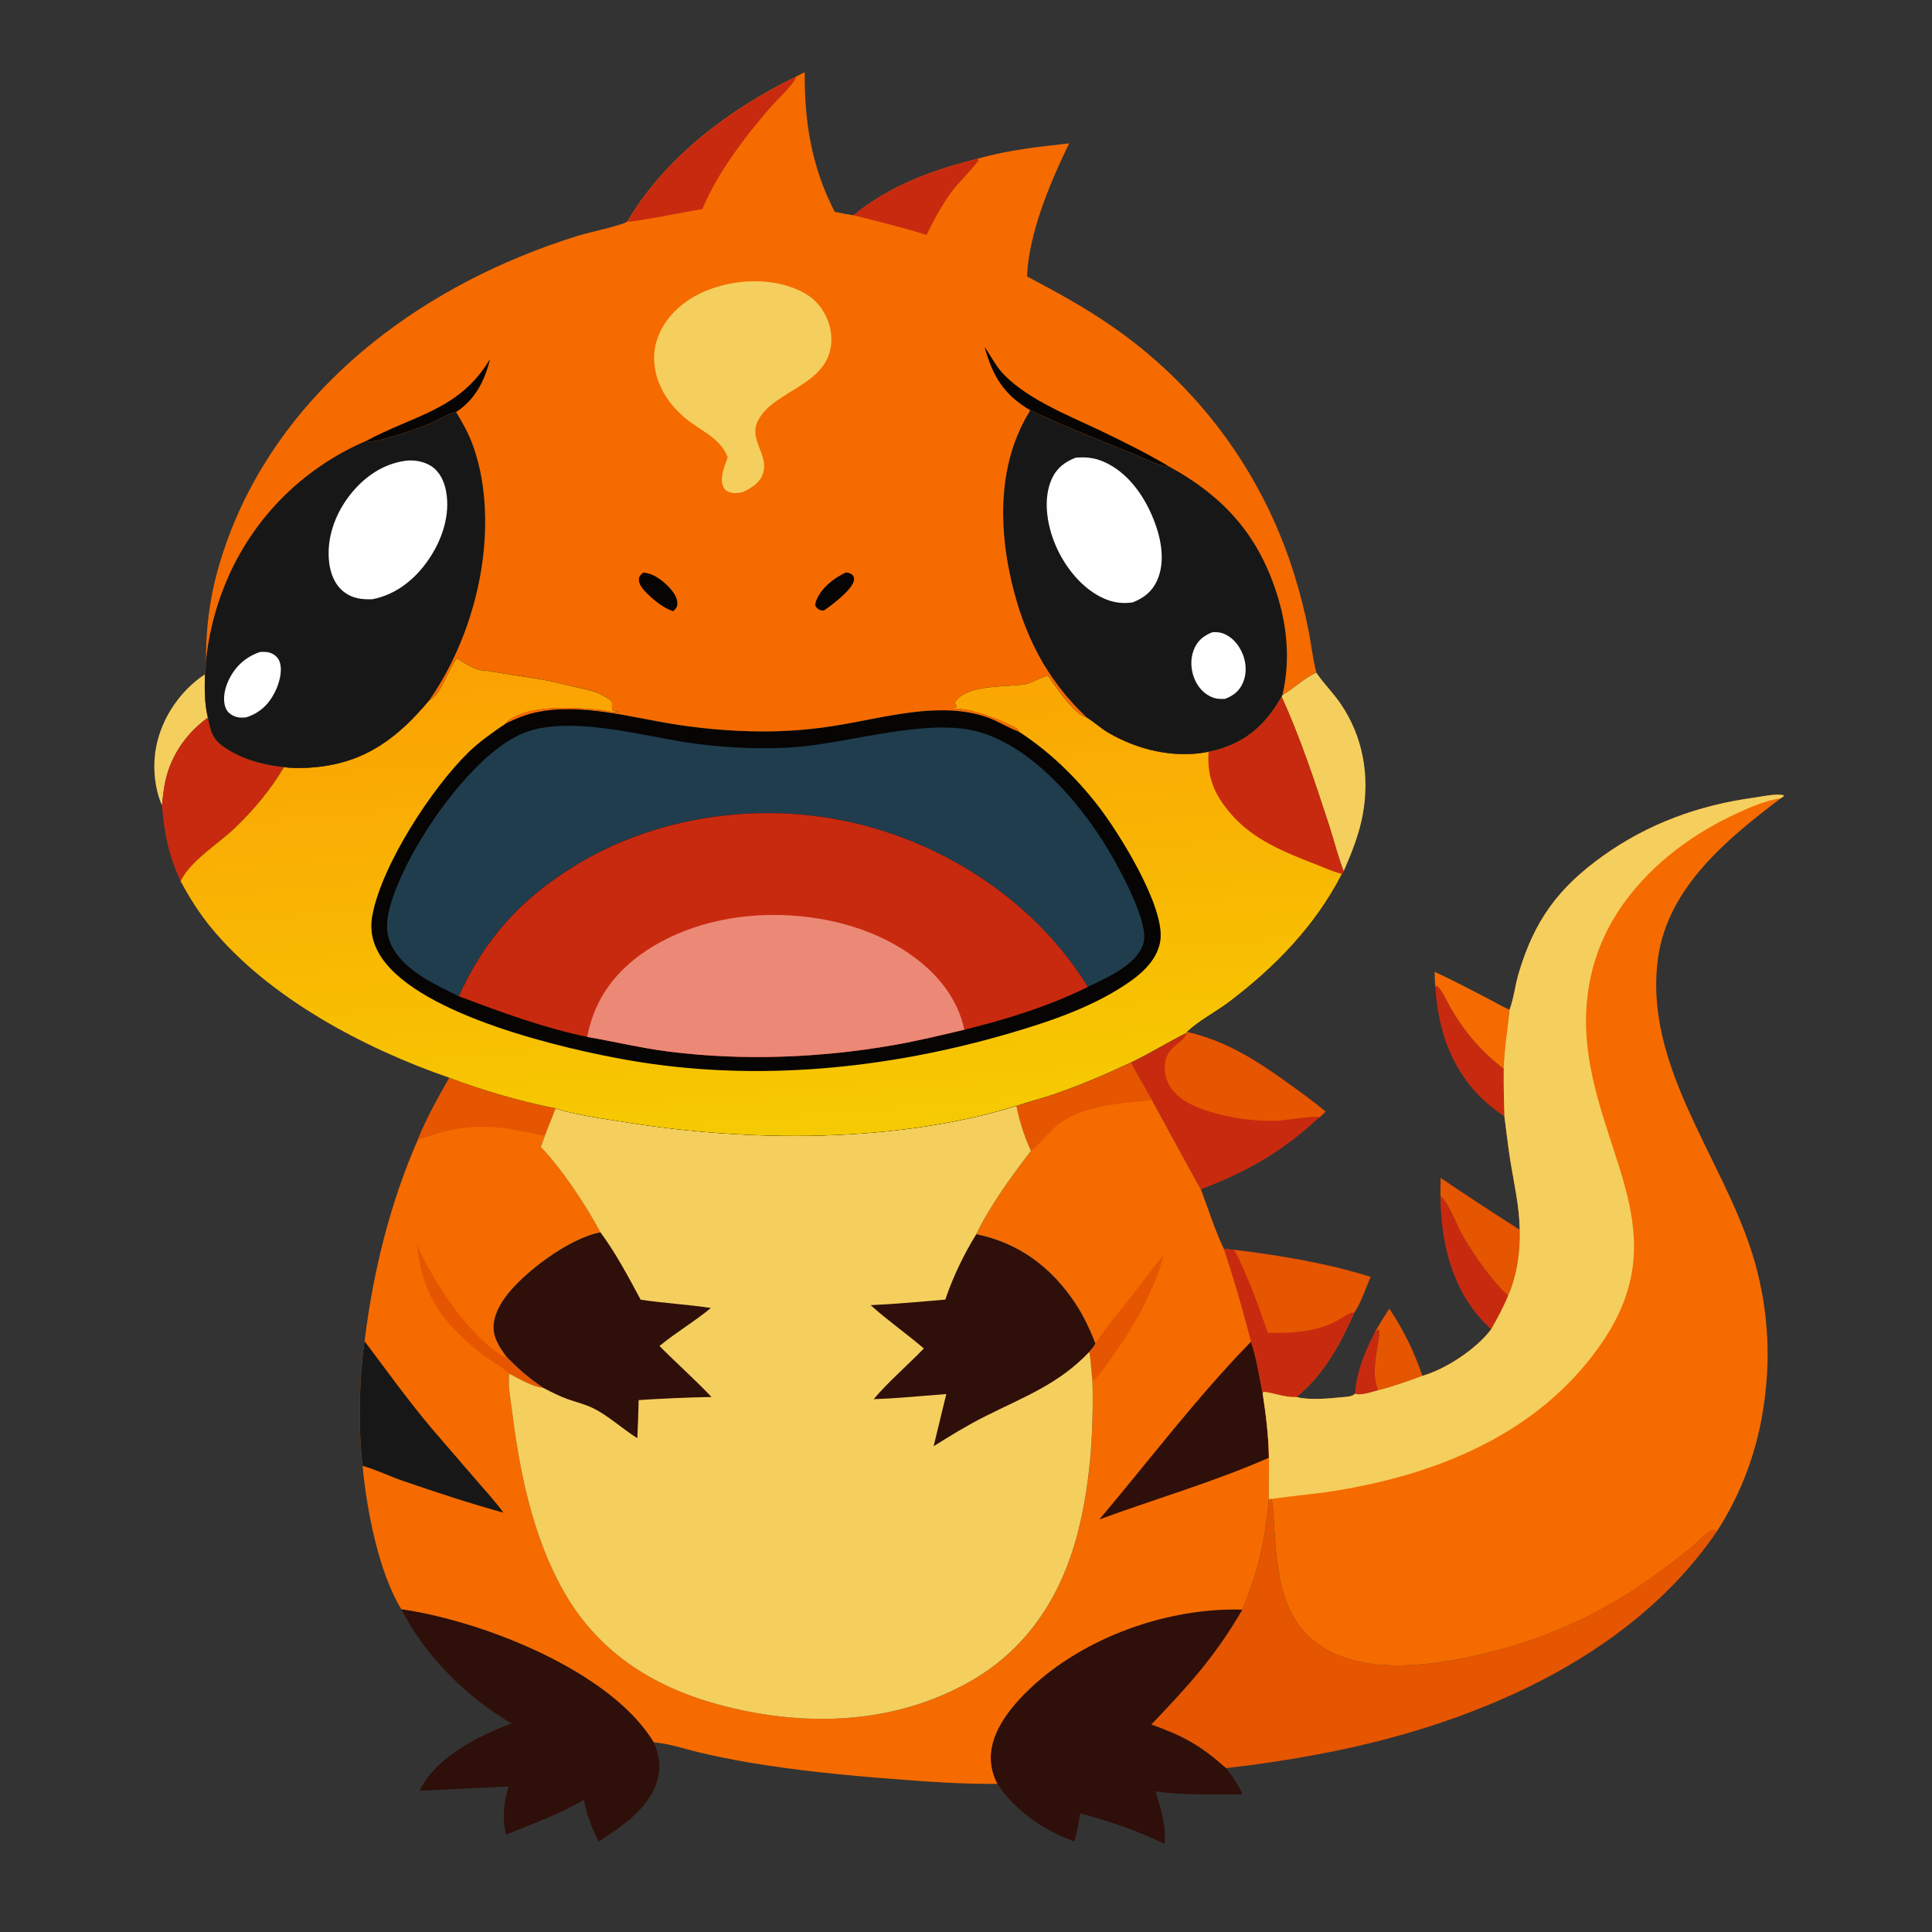 <?xml version="1.0" encoding="UTF-8"?>
<svg id="_x2014_ÎÓÈ_x5F_1" xmlns="http://www.w3.org/2000/svg" xmlns:xlink="http://www.w3.org/1999/xlink" version="1.1" viewBox="0 0 4000 4000">
  <rect x="0" y="0" width="4000" height="4000" fill="#333333" stroke="none"/>
  <!-- Generator: Adobe Illustrator 29.2.1, SVG Export Plug-In . SVG Version: 2.1.0 Build 116)  -->
  <defs>
    <style>
      .st0 {
        fill: #2f0f0a;
      }

      .st1 {
        fill: #c82a0f;
      }

      .st2 {
        fill: #171717;
      }

      .st3 {
        fill: #f5cf5e;
      }

      .st4 {
        display: none;
      }

      .st4, .st5 {
        fill: #fefefe;
      }

      .st6 {
        fill: #060504;
      }

      .st7 {
        fill: url(#_ÂÁ_Ï_ÌÌ_È_ËÂÌÚ);
      }

      .st8 {
        fill: #203d4e;
      }

      .st9 {
        fill: #ec8976;
      }

      .st10 {
        fill: #f56b00;
      }

      .st11 {
        fill: #e65500;
      }
    </style>
    <linearGradient id="_ÂÁ_Ï_ÌÌ_È_ËÂÌÚ" data-name="¡ÂÁ˚ÏˇÌÌ˚È „‡‰ËÂÌÚ" x1="1374.2" y1="2462.5" x2="1395.5" y2="2196.1" gradientTransform="translate(-3830.1 10933.1) scale(3.9 -3.9)" gradientUnits="userSpaceOnUse">
      <stop offset="0" stop-color="#fba103"/>
      <stop offset="1" stop-color="#f6cb02"/>
    </linearGradient>
  </defs>
  <path class="st4" d="M0,0h4000v4000H0V0Z"/>
  <path class="st1" d="M2847.3,2756.5l7.4-3.8c1.7,10.1-.8,20.1-2.3,30.1-4.9,31.5-11.4,64.9.5,95.7-11.5,2.8-37.3,12-47.6,6.8,4.1-48.2,20.2-86.1,41.9-128.7Z"/>
  <path class="st11" d="M2847.3,2756.5c9.3-16,18.8-31.6,29-47.1,29.8,43.9,51.4,88.9,68.6,139.1-30.2,11.2-60.7,22-91.9,30-12-30.7-5.4-64.1-.5-95.7,1.5-10,4-20,2.3-30.1l-7.4,3.8Z"/>
  <path class="st3" d="M335.4,1667.7c-16.3-37.1-19.8-83.8-11.7-123.3,12.1-59.7,49.9-114.8,100.6-148.4-.8,29.8-1,60.6,6.1,89.8-47.1,33.9-80.1,83.5-89.9,141.1-2.3,13.5-3.8,27.2-5.2,40.9Z"/>
  <path class="st1" d="M2971.9,2044.3l2.4-3c8.6,3.6,21.5,32.5,26.3,41.1,29.6,52.3,65.2,93.7,112.5,130.7-.6,32.7.3,65.3,1.4,98-13.7-9-26.7-19-38.9-29.9-68.7-61.7-98.4-146.4-103.7-236.8Z"/>
  <path class="st10" d="M2970.3,2012c36.7,17.1,72.9,36.1,108.9,54.7,15.3,7.9,30.5,17.2,46.3,24-4.2,41.1-11.2,81-12.2,122.4-47.4-36.9-83-78.4-112.5-130.7-4.9-8.7-17.7-37.5-26.3-41.1l-2.4,3c-1.7-10.7-1.5-21.5-1.7-32.3Z"/>
  <path class="st1" d="M2982.3,2475.9c18.1,16.1,33.9,61.6,47.1,84.1,25.8,44,56.5,87.3,92.8,123.1-9.9,23.7-22.3,46.7-35,69-3.2-3-6.4-6-9.5-9.1-71-70.3-95-170.1-95.4-267.1Z"/>
  <path class="st11" d="M2982.7,2438.7c54,36.6,108.5,72.4,163.6,107.3,1.3,46.6-5.6,94.2-24.1,137.2-36.3-35.8-67-79.1-92.8-123.1-13.2-22.5-29-68.1-47.1-84.1,0-12.4,0-24.8.4-37.3Z"/>
  <path class="st3" d="M2725.4,1392.6l1.2,1.8c14.8,21.7,33.8,40.2,48.6,61.9,46.7,68,61.1,149.3,46.3,230.2-7.5,40.9-23.1,79.8-39.7,117.7-12.2-31.1-20.2-65-30.7-96.8-29.4-90-58.6-178.6-97.9-264.9l1.8-3.5c23.6-13.5,45.5-35.8,70.2-46.3Z"/>
  <path class="st1" d="M430.4,1485.8c5.4,28.1,8.9,44.1,34,61.3,36.1,24.8,80.9,37.1,124,41.2-27.4,46.4-62,87.7-100.7,125-34.9,33.7-92.5,67.8-113.6,111.1-24.8-51.6-34.3-100.1-38.7-156.7,1.4-13.6,2.9-27.3,5.2-40.9,9.7-57.6,42.8-107.2,89.9-141.1Z"/>
  <path class="st11" d="M2533.7,2585.3c6.9.7,14.7,2.4,21.6,2.1,94.5,11.9,191.5,27.5,282.4,56.3-8.7,20.1-20.9,56.3-33.4,73.2-28.7,64.9-64.1,130.3-120.2,175.4-22.4,1.6-45.5-8.3-67.7-10.7l-2.3,2.7c-7.5-35.3-12.4-72.1-24.1-106.3l-5.4-20.7c-15.2-57.9-32.2-115.2-51-172Z"/>
  <path class="st1" d="M2533.7,2585.3c6.9.7,14.7,2.4,21.6,2.1,28.8,55.5,49.1,113.1,69.6,172.1,46.9,1.3,96.1-1.7,139.1-22.7,12.7-6.2,26.1-18.5,40.3-19.9-28.7,64.9-64.1,130.3-120.2,175.4-22.4,1.6-45.5-8.3-67.7-10.7l-2.3,2.7c-7.5-35.3-12.4-72.1-24.1-106.3l-5.4-20.7c-15.2-57.9-32.2-115.2-51-172Z"/>
  <path class="st1" d="M2457.7,2136.5c80.2,18.7,142.4,58.1,208.2,105.5,26.6,19.2,53.4,38.4,78.5,59.5-3.9,3.7-8.2,8.4-12.5,11.5-76.8,71-148.3,112.4-245.6,149.3-1.7-1.3-93-169.9-101.3-184.6-14.1-26.2-30.3-51.1-43.5-77.8,39.3-18.9,76.3-42,115.2-61.4l1-2.1Z"/>
  <path class="st11" d="M2457.7,2136.5c80.2,18.7,142.4,58.1,208.2,105.5,26.6,19.2,53.4,38.4,78.5,59.5-3.9,3.7-8.2,8.4-12.5,11.5-6.7-3.7-75.6,7-88.9,7.4-17.9.5-35.8-.1-53.6-1.9-17.8-1.7-35.5-4.6-52.9-8.6-38.8-8.8-92.9-24.4-114.6-61.1-1.6-2.6-2.9-5.4-4.2-8.2-1.2-2.8-2.3-5.7-3.1-8.6-.9-2.9-1.5-5.9-2-9-.5-3-.8-6.1-.9-9.1-2.4-49.4,39.1-51.4,45.1-75.5l1-2.1Z"/>
  <path class="st0" d="M830.8,3331.8c162.3,23.4,407.6,118.6,507.8,253.3,5.4,7.3,10.4,14.9,15.3,22.5,9.5,22.9,14.6,44.8,9.3,69.6-13.6,63.2-73.1,103-123.8,135.6-14.2-28.3-24.7-55.1-30.5-86.4-50.9,29.7-106.3,49.7-160.8,71.8-9.1-33.7-4.9-66.4,4.7-99.4l-183.9,8.7c31.9-68.5,122.9-114.5,190.1-139.3-94.8-55.9-177.4-138.5-228.2-236.5Z"/>
  <path class="st0" d="M2064.9,3693.4c-9-17.1-13.8-35.3-13.7-54.6.3-55.6,43.5-107,81.6-143.1,112.4-106.5,286-167.8,439.4-163.1-57.2,98.1-110.5,156.1-188.5,237.9,66.8,23.9,101.2,42.9,154.8,90.3,14,17.2,24.8,34.2,34.3,54.2-55.1-.2-127.3,2.1-180.7-6.2,11.8,36.1,22.2,70.5,19.1,109-57.9-28.7-112.9-46.2-174.8-63.6-3.1,19.7-6.1,39.3-12.3,58.4-63.9-23.8-121-62.3-159.2-119.2Z"/>
  <path class="st11" d="M2627.2,3103.5h5.4c.1.5.3,1.2.4,1.8,4.3,21,4.1,43.9,5.7,65.4,6.4,87.3,14.3,181.3,93.3,235.1,83.4,56.9,202.7,45.7,297.3,27.2,139.7-27.4,266.7-79.9,383.1-161.9,29.6-20.7,58.5-42.4,86.5-65.1,13.8-11.2,27.5-28,43-36.4,3.9-2.1,6-3.1,10-.9,1,.5,1.8,1.3,2.7,1.9-181.5,266.8-513.3,402.3-819.5,460.4-65.1,12.4-130.6,22.3-196.5,29.7-53.6-47.4-88-66.4-154.8-90.3,78-81.8,131.4-139.8,188.5-237.9,35-87.9,45.4-135.8,54.9-229Z"/>
  <path class="st10" d="M2104.2,2289.8c26.1-8.9,53-15.6,79.2-24.6,54.1-18.6,106.4-41,158.1-65.2,13.2,26.7,29.3,51.6,43.5,77.8,8.3,14.7,99.6,183.3,101.3,184.6,15.4,40.3,28.7,84.2,47.4,122.9,18.8,56.8,35.8,114.1,51,172l5.4,20.7c11.7,34.2,16.6,71,24.1,106.3,6.8,44,12.5,89.3,13,133.8.5,28.4-.9,57.1,0,85.4-9.6,93.2-20,141.1-54.9,229-153.4-4.7-327,56.6-439.4,163.1-38.1,36.1-81.3,87.5-81.6,143.1,0,19.4,4.7,37.6,13.7,54.6-72.2.7-144.5-4.5-216.4-10.1-99.9-7.7-198.9-17.5-297.8-34.1-35.2-6-70.1-13.1-104.9-21.3-29.8-7.3-61.3-18-92-20.4-4.9-7.6-9.9-15.2-15.3-22.5-100.2-134.8-345.5-229.9-507.8-253.3-47.1-76.6-72-207.7-80.1-297-9.5-79.2-7.2-179.4,4.1-258.1,17.9-143.9,52.3-284.7,110.7-417.8,17.4-43.8,41.7-86.4,64.9-127.4,35.8,13.5,72,25.5,108.8,36.1,36.7,10.6,73.8,19.7,111.3,27.3l-22.5,57c-2.7,7.6-5.3,15.3-8.2,22.9,43.6,45.4,93.8,121.2,123.5,176.9-63.3,10.9-161.4,83.8-198.5,136.1-14.5,20.4-26.7,46.5-21.8,72.1,3.5,18.2,14.5,34,25.2,48.7,23.8,25.2,48.1,46,76.9,65.2-22.3-2.3-50.4-19-70.1-29.4-4.8,17.2,2.6,56,4.9,74.5,15.9,127.9,42.7,261.4,106.6,374.8,70.4,124.9,182.6,197.5,318.4,234.8,176,48.3,365.5,44.1,526.9-48.9,115.7-66.6,185-174.7,218.6-302,27.1-102.4,34-211.8,31.6-317.3-2.7-20.4-3-41-6.6-61.2,4.7-5.6,9.6-10.8,12.7-17.4-11.5-28.8-24.1-56.4-41.2-82.4-49.4-74.8-117.2-126.1-205.6-143.8,28-58.4,73.8-121.1,113.2-172.5-14-30.4-23.2-60.5-30.2-93.1Z"/>
  <path class="st11" d="M1055,2844.2c-17.9-16.3-41.6-27.7-60.7-43.2-81.5-66-120-120.4-131.1-224.9,32.7,75.7,100.6,179.6,169.9,226.8,5.4,3.7,8.6,6.6,15.1,5.5,23.8,25.2,48.1,46,76.9,65.2-22.3-2.3-50.4-19-70.1-29.4Z"/>
  <path class="st11" d="M2409.4,2598.2c-21.2,78.3-64.5,153-111.8,218.3-10.7,14.7-22.2,31.7-35.7,43.7-2.7-20.4-3-41-6.6-61.2,4.7-5.6,9.6-10.8,12.7-17.4,21.1-32.9,47.3-63.2,71.5-93.9,23.3-29.7,45.5-60.6,69.9-89.4Z"/>
  <path class="st11" d="M2104.2,2289.8c26.1-8.9,53-15.6,79.2-24.6,54.1-18.6,106.4-41,158.1-65.2,13.2,26.7,29.3,51.6,43.5,77.8-65.6,7.3-146,9.5-198.7,54.2-17.5,14.9-34.6,38-51.9,50.8-14-30.4-23.2-60.5-30.2-93.1Z"/>
  <path class="st11" d="M930.4,2231.4c35.8,13.5,72,25.5,108.8,36.1,36.7,10.6,73.8,19.7,111.3,27.3l-22.5,57c-74.2-15.3-125.4-28.1-202.7-10.4-20.3,4.6-39.6,12.6-59.7,17.4,17.4-43.8,41.7-86.4,64.9-127.4Z"/>
  <path class="st2" d="M754.8,2776.7c46.1,61.4,90.3,123.1,140,181.9l92.6,107.4c18.6,21.5,38.2,42.9,55,65.9-69.8-19.4-139.6-42.3-208.1-65.9-27.9-9.6-55.3-23.1-83.6-31.1-9.5-79.2-7.2-179.4,4.1-258.1Z"/>
  <path class="st0" d="M2590,2778c11.7,34.2,16.6,71,24.1,106.3,6.8,44,12.5,89.3,13,133.8-113.8,50.2-234.4,84.7-351.1,127.8,103.9-123,201.4-252.4,313.9-367.9Z"/>
  <path class="st10" d="M3125.4,2090.7c8.6-23.2,11.6-50.9,18.7-75,32.2-109.1,81.9-177.4,174.6-243.6,93.9-67,198.5-104.9,312.1-120.5,18.7-2.6,43.1-8.5,61.6-5.4l.5,2.3-5.7,4.1c-110,82.9-233.7,184.5-254.2,329.4-31.6,223.1,132,411.9,195.2,614.6,3.9,12.4,7.4,24.9,10.5,37.5,3.2,12.6,6,25.2,8.4,38,2.5,12.7,4.6,25.5,6.3,38.4,1.7,12.9,3.1,25.8,4.1,38.7,1,12.9,1.7,25.9,2,38.9.3,13,.2,25.9-.2,38.9-.4,13-1.2,25.9-2.4,38.8-1.2,12.9-2.7,25.8-4.5,38.6-1.6,11.8-3.5,23.6-5.7,35.3-2.2,11.7-4.7,23.4-7.6,34.9-2.9,11.6-6,23.1-9.5,34.5-3.5,11.4-7.3,22.7-11.4,33.9-4.1,11.2-8.5,22.3-13.2,33.2-4.7,10.9-9.7,21.8-15.1,32.4-5.3,10.7-10.9,21.2-16.8,31.5-5.9,10.4-12.1,20.5-18.5,30.6-.9-.6-1.8-1.4-2.7-1.9-4-2.2-6.1-1.2-10,.9-15.5,8.4-29.2,25.2-43,36.4-28.1,22.7-56.9,44.4-86.5,65.1-116.4,82-243.4,134.5-383.1,161.9-94.6,18.5-213.9,29.7-297.3-27.2-79-53.9-86.9-147.9-93.3-235.1-1.6-21.5-1.4-44.4-5.7-65.4-.1-.6-.3-1.3-.4-1.9h-5.4c-.9-28.3.5-56.9,0-85.4-.6-44.5-6.3-89.9-13-133.8l2.3-2.7c22.2,2.5,45.3,12.4,67.7,10.7,24.1,7,68.1,3.3,93.4.6,8.4-.9,22.5-.8,27.9-7.6,10.2,5.3,36-3.9,47.6-6.8,31.2-8,61.7-18.8,91.9-30,48.4-13.8,111.9-55.6,142.3-96.4,12.7-22.3,25.1-45.3,35-69,18.5-43,25.4-90.7,24.1-137.2-.5-46.4-11.4-94.5-19-140.2-5.2-31.5-8.4-63.1-12.7-94.7-1-32.7-1.9-65.2-1.4-98,1-41.4,8-81.3,12.2-122.4Z"/>
  <path class="st3" d="M3125.4,2090.7c8.6-23.2,11.6-50.9,18.7-75,32.2-109.1,81.9-177.4,174.6-243.6,93.9-67,198.5-104.9,312.1-120.5,18.7-2.6,43.1-8.5,61.6-5.4l.5,2.3-5.7,4.1c-30.7,4.8-60.3,17.1-88.4,30-91.8,42.1-175.1,102.6-235.1,184.8-70.1,95.9-92.4,207.9-73.8,324.3,35.8,223.2,178.6,376.8,19.5,598.6-128.7,179.4-334,262.2-545.6,296.3-43.6,7-87.7,10.1-131.2,16.9h-5.4c-.9-28.3.5-56.9,0-85.4-.6-44.5-6.3-89.9-13-133.8l2.3-2.7c22.2,2.5,45.3,12.4,67.7,10.7,24.1,7,68.1,3.3,93.4.6,8.4-.9,22.5-.8,27.9-7.6,10.2,5.3,36-3.9,47.6-6.8,31.2-8,61.7-18.8,91.9-30,48.4-13.8,111.9-55.6,142.3-96.4,12.7-22.3,25.1-45.3,35-69,18.5-43,25.4-90.7,24.1-137.2-.5-46.4-11.4-94.5-19-140.2-5.2-31.5-8.4-63.1-12.7-94.7-1-32.7-1.9-65.2-1.4-98,1-41.4,8-81.3,12.2-122.4Z"/>
  <path class="st3" d="M1150.4,2294.8c41.5,13.7,103.3,22,147.2,29,255.5,40.8,557.5,42.7,806.6-34.1,7,32.6,16.2,62.7,30.2,93.1-39.4,51.4-85.2,114.1-113.2,172.5,88.4,17.7,156.3,69,205.6,143.8,17.1,26,29.7,53.6,41.2,82.4-3.1,6.6-8,11.9-12.7,17.4,3.7,20.3,4,40.9,6.6,61.2,2.4,105.5-4.6,215-31.6,317.3-33.6,127.2-102.9,235.3-218.6,302-161.4,93-350.9,97.2-526.9,48.9-135.8-37.3-248-109.8-318.4-234.8-63.9-113.4-90.7-246.9-106.6-374.8-2.3-18.5-9.7-57.3-4.9-74.5,19.7,10.4,47.8,27.1,70.1,29.4-28.8-19.2-53.2-40-76.9-65.2-10.8-14.7-21.7-30.5-25.2-48.7-4.9-25.6,7.3-51.6,21.8-72.1,37.1-52.2,135.2-125.2,198.5-136.1-29.7-55.7-79.9-131.5-123.5-176.9,3-7.5,5.5-15.2,8.2-22.9l22.5-57Z"/>
  <path class="st0" d="M1048.1,2808.4c-10.8-14.7-21.7-30.5-25.2-48.7-4.9-25.6,7.3-51.6,21.8-72.1,37.1-52.2,135.2-125.2,198.5-136.1,32.2,43.6,57.6,91.7,83.2,139.4,48.3,7.2,97.2,9.9,145.5,17.1-34,28.2-72.6,50.7-106.5,78.7,35.4,35.8,73.1,69,107.7,105.6-50.3,1-100.6,3.1-150.8,6.4-.6,26.3-1.6,52.6-2.8,78.9-30.2-18.8-59.9-46.5-91.1-61.9-16.8-8.3-35.4-12.6-53-18.9-17.5-6.2-33.9-14.7-50.4-23.3-28.8-19.2-53.2-40-76.9-65.2Z"/>
  <path class="st0" d="M2021.2,2555.3c88.4,17.7,156.3,69,205.6,143.8,17.1,26,29.7,53.6,41.2,82.4-3.1,6.6-8,11.9-12.7,17.4-63.5,67-135.7,93.3-215.5,133.4-37,18.6-71.8,39.9-106.8,61.9l26.2-108c-50,3.9-100.3,8.9-150.4,10.6,31.5-37.2,70.1-69.8,103.9-105-35.9-30.7-75.1-58-110.1-89.6,51.5-2.3,103.1-7.2,154.5-11.5,8.1-23.7,17.5-46.9,28.3-69.5,10.7-22.6,22.7-44.6,35.9-65.9Z"/>
  <path class="st6" d="M889.3,1449.3c.9-.5,1.9-.9,2.8-1.4,21.7-12.3,36.9-65.4,54.3-85.4.4.3.8.6,1.2.9,11.3,8.1,30.6,19.4,43.9,23.3,6.5,1.9,15.1,1.6,22,2.8,32.3,5.8,64.5,10.4,96.9,15.4,28.6,4.5,57.1,11.7,85.2,18.5,17.8,4.3,37.4,7.2,53.1,16.8,6.5,4,14.2,6.1,18.3,12.9.7,5.7-1.3,14.7,2.2,18.4,4.4.9,10.2.7,12.9,4.3-1.2-.3-2.3-.8-3.5-1-3.6-.7-3-.3-6.2-.4-9.5-.5-20.8-3.8-30.8-4.7-53.7-4.9-142.8-11.3-188.6,21.9-2.4,1.7-3.8,3.8-5.5,6.1,19.4-9.1,38.2-17.3,59.2-22.1,96.7-22.1,204.9,11.8,300.8,25.8,64.6,9.5,128.2,14.2,193.5,12.9,44.1-1,87.8-5,131.3-12.2,99.6-15.9,214.6-51.6,312.9-16.5,20.6,7.4,46.2,23.7,63.9,29-.3-2.2-1.2-3.4-2.4-5.2-30.7-18.6-90.9-41.1-126.3-41.7-4,0-6.6.2-10.3-1.6,4.2,0,6.4.2,10-2.1.3-4.3-.9-4.5-3.5-7.8,20.4-40.6,107.5-32.5,146.4-39.7,12.2-2.3,23.8-9.3,35.3-13.9.7-.3,10.6-3.8,10.7-3.7,4,2.5,9.4,12.5,12.5,16.7,13.5,18.6,43.7,61.4,65.3,69,1.2.4,2.4.7,3.5,1.1l2.5,1.6c14,9,26.4,20.6,40.8,29.1,61.5,36.4,137.7,54.4,208.4,40.2,6.3-1.3,12.6-2.8,18.8-4.5,62.3-17.6,101.2-54.5,132.5-109.6,39.3,86.3,68.4,174.9,97.9,264.9,10.4,31.9,18.5,65.7,30.7,96.8l-3.5,5.4c-55,107.1-138,192.4-233.3,264.6-27.9,21.1-62.2,38.4-87.4,62.3l-1,2.1c-38.9,19.4-75.9,42.5-115.2,61.4-51.8,24.2-104.1,46.6-158.1,65.2-26.1,9-53.1,15.6-79.2,24.6-249.1,76.8-551.1,74.9-806.6,34.1-43.9-7-105.7-15.3-147.2-29-37.5-7.6-74.6-16.7-111.3-27.3-36.7-10.6-73-22.6-108.8-36.1-176.6-61.2-374.4-165.4-494.6-312.6-23.8-29.1-43.8-61.4-61.8-94.4,21.2-43.3,78.7-77.4,113.6-111.1,38.7-37.4,73.3-78.6,100.7-125,20.9,2.9,43.1,2.1,64,.2,104.3-9.6,171.8-61.1,236.9-139.3Z"/>
  <path class="st8" d="M950,2062.6c-47.5-23.3-107.5-50.4-135.4-97.5-16.1-27.2-15.9-54.7-8.1-84.4,30-113.6,152.8-294.1,254.3-351.7,3.9-2.2,8-4.4,12-6.4,97.3-48.2,265.6,4.5,369,17.4,69.9,8.7,141.7,12.2,212,6.2,110.2-9.5,269.7-60.4,373.2-30.8,117.9,33.8,223.1,162.8,281,267.4,20.3,36.7,71.5,132.2,59.1,171.2-14.1,44.2-76.5,70.8-114.9,89.2-105.3-171.3-285.7-291.9-479.8-338.5-193.6-46.4-411.2-17.4-581.7,87.3-111.5,68.4-187.3,151-240.8,270.5Z"/>
  <path class="st1" d="M950,2062.6c53.5-119.5,129.3-202.1,240.8-270.5,170.5-104.6,388.2-133.7,581.7-87.3,194.1,46.5,374.5,167.2,479.8,338.5-81,40.1-167.9,67-255.5,88.6-48.5,11.4-97,23.2-146.1,31.8-151.9,26.5-312.3,32.9-465.5,13.6-57.2-7.2-112.8-20.9-169.5-30.4-92.1-19.5-177.9-51.1-265.7-84.3Z"/>
  <path class="st9" d="M1215.6,2146.9c6.2-32,18.1-64.2,35.5-91.8,50.7-80.5,145.1-128.6,235.6-148.5,124.7-27.5,276.5-9.3,385.1,60.7,60.8,39.2,109.1,92.6,124.9,164.6-48.5,11.4-97,23.2-146.1,31.8-151.9,26.5-312.3,32.9-465.5,13.6-57.2-7.2-112.8-20.9-169.5-30.4Z"/>
  <path class="st7" d="M889.3,1449.3c.9-.5,1.9-.9,2.8-1.4,21.7-12.3,36.9-65.4,54.3-85.4.4.3.8.6,1.2.9,11.3,8.1,30.6,19.4,43.9,23.3,6.5,1.9,15.1,1.6,22,2.8,32.3,5.8,64.5,10.4,96.9,15.4,28.6,4.5,57.1,11.7,85.2,18.5,17.8,4.3,37.4,7.2,53.1,16.8,6.5,4,14.2,6.1,18.3,12.9.7,5.7-1.3,14.7,2.2,18.4,4.4.9,10.2.7,12.9,4.3-1.2-.3-2.3-.8-3.5-1-3.6-.7-3-.3-6.2-.4-9.5-.5-20.8-3.8-30.8-4.7-53.7-4.9-142.8-11.3-188.6,21.9-2.4,1.7-3.8,3.8-5.5,6.1-27.4,18.6-54.4,37.3-78.2,60.5-75.7,74.2-178.1,231.3-198.2,335.9-6.4,33.3,1,62.7,20.1,90.3,82,118.4,374.8,187.2,511.4,210.9,262.7,45.5,534.9,18.1,789.5-56.5,85.3-25,176.7-56.2,249.7-108.2,28-20,55.4-47.6,60.6-83.3,10.1-69.9-85.9-223.8-130-280.3-46-58.9-100.6-112-163.5-152.5-.3-2.2-1.2-3.4-2.4-5.2-30.7-18.6-90.9-41.1-126.3-41.7-4,0-6.6.2-10.3-1.6,4.2,0,6.4.2,10-2.1.3-4.3-.9-4.5-3.5-7.8,20.4-40.6,107.5-32.5,146.4-39.7,12.2-2.3,23.8-9.3,35.3-13.9.7-.3,10.6-3.8,10.7-3.7,4,2.5,9.4,12.5,12.5,16.7,13.5,18.6,43.7,61.4,65.3,69,1.2.4,2.4.7,3.5,1.1l2.5,1.6c14,9,26.4,20.6,40.8,29.1,61.5,36.4,137.7,54.4,208.4,40.2,6.3-1.3,12.6-2.8,18.8-4.5,62.3-17.6,101.2-54.5,132.5-109.6,39.3,86.3,68.4,174.9,97.9,264.9,10.4,31.9,18.5,65.7,30.7,96.8l-3.5,5.4c-55,107.1-138,192.4-233.3,264.6-27.9,21.1-62.2,38.4-87.4,62.3l-1,2.1c-38.9,19.4-75.9,42.5-115.2,61.4-51.8,24.2-104.1,46.6-158.1,65.2-26.1,9-53.1,15.6-79.2,24.6-249.1,76.8-551.1,74.9-806.6,34.1-43.9-7-105.7-15.3-147.2-29-37.5-7.6-74.6-16.7-111.3-27.3-36.7-10.6-73-22.6-108.8-36.1-176.6-61.2-374.4-165.4-494.6-312.6-23.8-29.1-43.8-61.4-61.8-94.4,21.2-43.3,78.7-77.4,113.6-111.1,38.7-37.4,73.3-78.6,100.7-125,20.9,2.9,43.1,2.1,64,.2,104.3-9.6,171.8-61.1,236.9-139.3Z"/>
  <path class="st1" d="M2653.4,1442.4c39.3,86.3,68.4,174.9,97.9,264.9,10.4,31.9,18.5,65.7,30.7,96.8l-3.5,5.4c-18.9-4.8-38.1-13.5-56.3-20.7-62.2-24.3-126.1-49.7-171.3-101-35.8-40.7-52.2-76.8-48.7-131.4,6.3-1.3,12.6-2.8,18.8-4.5,62.3-17.6,101.2-54.5,132.5-109.6Z"/>
  <path class="st10" d="M1648.3,158.6c5.9-3.3,11.6-6.3,17.8-8.9-1.1,101.9,14.6,197.5,62.2,289,12.9,2.5,25.9,5.1,38.9,7.1,73.2-60.9,165.2-94.6,256.7-117.1,60.4-17.7,127.2-25,189.7-31.9-39.2,81-83.4,184.6-87.3,275.5,57.6,30.5,115.7,61.9,169.4,98.9,5.7,3.9,11.3,7.8,17,11.7,5.6,4,11.2,8,16.7,12.1,5.5,4.1,11,8.2,16.4,12.5,5.4,4.2,10.8,8.5,16.2,12.8,5.3,4.3,10.6,8.7,15.9,13.1,5.3,4.4,10.5,8.9,15.6,13.5,5.2,4.5,10.3,9.1,15.3,13.8,5.1,4.7,10.1,9.4,15,14.1,5,4.8,9.9,9.6,14.7,14.4,4.9,4.9,9.7,9.8,14.4,14.8,4.8,5,9.5,10,14.1,15.1,4.6,5.1,9.2,10.2,13.8,15.3,4.5,5.2,9,10.4,13.4,15.6,4.4,5.3,8.8,10.6,13.1,15.9,4.3,5.4,8.6,10.7,12.8,16.2,4.2,5.4,8.3,10.9,12.4,16.5,4.1,5.5,8.1,11.1,12.1,16.7,4,5.6,7.9,11.3,11.7,17,3.8,5.7,7.6,11.4,11.4,17.2,3.7,5.8,7.4,11.6,11,17.5,3.6,5.9,7.1,11.7,10.6,17.7,3.5,5.9,6.9,11.9,10.2,17.9,3.4,6,6.6,12,9.9,18.1,3.2,6.1,6.4,12.2,9.5,18.3,3.1,6.1,6.1,12.3,9.1,18.5,3,6.2,5.9,12.4,8.7,18.7,2.8,6.3,5.6,12.6,8.3,18.9,2.7,6.3,5.3,12.7,7.9,19.1,2.6,6.4,5.1,12.8,7.5,19.2,2.4,6.4,4.8,12.9,7.1,19.4,2.3,6.5,4.5,13,6.7,19.5,2.2,6.5,4.2,13.1,6.2,19.7,11.7,37.6,21.4,75.8,29,114.4,5.4,28.4,8.7,58.2,15.9,86.1-24.8,10.5-46.6,32.8-70.2,46.3l-1.8,3.5c-31.2,55.1-70.2,92-132.5,109.6-6.2,1.7-12.5,3.2-18.8,4.5-70.8,14.2-147-3.9-208.4-40.2-14.4-8.5-26.8-20.2-40.8-29.1l-2.5-1.6c-1.2-.4-2.4-.7-3.5-1.1-21.6-7.6-51.7-50.4-65.3-69-3.1-4.3-8.6-14.2-12.5-16.7,0,0-10,3.5-10.7,3.7-11.5,4.5-23.1,11.6-35.3,13.9-38.9,7.2-126-.9-146.4,39.7,2.5,3.3,3.8,3.5,3.5,7.8-3.6,2.3-5.8,2.2-10,2.1,3.7,1.8,6.3,1.6,10.3,1.6,35.4.5,95.6,23,126.3,41.7,1.1,1.9,2,3,2.4,5.2-17.7-5.4-43.2-21.7-63.9-29-98.3-35.1-213.3.6-312.9,16.5-43.5,7.2-87.3,11.2-131.3,12.2-65.3,1.2-128.9-3.5-193.5-12.9-95.9-14.1-204.1-47.9-300.8-25.8-21,4.8-39.8,13-59.2,22.1,1.7-2.3,3.2-4.4,5.5-6.1,45.7-33.2,134.9-26.8,188.6-21.9,10.1.9,21.3,4.3,30.8,4.7,3.1.2,2.6-.3,6.2.4,1.2.2,2.3.7,3.5,1-2.7-3.6-8.5-3.4-12.9-4.3-3.6-3.8-1.6-12.8-2.2-18.4-4.1-6.9-11.8-9-18.3-12.9-15.7-9.6-35.4-12.5-53.1-16.8-28.1-6.8-56.6-14-85.2-18.5-32.4-5.1-64.5-9.6-96.9-15.4-6.9-1.2-15.5-.9-22-2.8-13.3-3.9-32.6-15.2-43.9-23.3-.4-.3-.8-.6-1.2-.9-17.4,20-32.6,73.2-54.3,85.4-.9.5-1.9.9-2.8,1.4-65.1,78.1-132.6,129.7-236.9,139.3-20.9,1.9-43.1,2.7-64-.2-43.2-4.1-87.9-16.4-124-41.2-25.1-17.2-28.6-33.2-34-61.3-7.1-29.2-6.9-59.9-6.1-89.8,2-8.5,1.6-18,2-26.7-.1-63.9,6.9-125.5,24-187.2,85.8-309.6,335.7-530.7,625.6-650.3,39.6-16.4,79.9-30.9,120.9-43.7,18.9-5.9,88.1-20.9,99.9-28.2.7-.5,1.5-.9,2.2-1.4,78.3-132.9,212.6-233.6,349.4-299.9Z"/>
  <path class="st6" d="M1751.5,1185.2c4.7.5,9.3,1.5,13,4.8,3.7,3.4,4.1,6.9,3.4,11.6-2.7,18.9-46.9,52.4-62.3,62.4-2.6,0-3.6,0-6.4-.6-4.7-1.2-8.6-4.6-10.9-8.8-.3-4,0-7,1.4-10.7,10.4-26.6,36.6-47,61.7-58.7Z"/>
  <path class="st6" d="M1331.6,1185.3c18.3,1.6,33.7,11.8,46.9,24,11.1,10.2,24,24.8,23.9,40.7,0,7.4-3.8,10.8-8.7,15.5-20.3-6.5-41-23.7-55.9-38.7-6.9-6.9-16.1-17.8-15-28.4.6-5.9,4.8-9.3,8.9-13Z"/>
  <path class="st6" d="M758,913c98.5-53.4,193.7-63.9,256.5-169.6-10.3,43.9-31.1,84.8-70.3,109.6-20.1,5.2-39.6,17.9-58.9,25.9-18.6,7.7-112.3,41.6-127.3,34.1Z"/>
  <path class="st6" d="M2038.4,717.8c14,20.8,24.3,42.2,42.4,60.2,52,51.6,135.3,83.7,201,115.3,46,22.1,92.3,45.1,136.2,71.1-4.1,1.1-6.8.8-10.8-.4-24.9-7.2-49.9-20.3-74.2-29.9-67.4-26.8-134.2-53.7-199.9-84.6-54.7-32.2-78.5-71.4-94.7-131.8Z"/>
  <path class="st1" d="M1767.2,445.8c73.2-60.9,165.2-94.6,256.7-117.1l2.3,2.6c-3.3,7.9-44.3,50.2-53.2,62.1-21.7,28.9-38.9,60.5-54.6,93-50.3-15.7-100.1-27.9-151.2-40.7Z"/>
  <path class="st1" d="M1648.3,158.6c-1.4,12.9-43.7,52.4-55.4,66.1-52.2,60.9-107.9,133.8-138.8,208.4-27.3,3.6-142,27.6-155.1,25.5,78.3-132.9,212.6-233.6,349.4-299.9Z"/>
  <path class="st3" d="M1546.3,582.9c28.3-1.6,56.2.5,83.4,8.9,35.1,10.9,62.1,27.2,79.1,60.4,8.8,17.1,13.4,37.3,12.3,56.4-5,90.4-122,99.2-152.6,163.9-18.5,39.1,24.6,69.5,10.7,109.2-6.4,18.4-23.9,28.7-40.5,36.8l-1.1.2c-8.9,2-16.5,3.3-25.5.9-6.2-1.7-11.3-5.1-14.2-11-9.2-18.1,2.7-43.9,8.6-61.7-13.6-39.7-58.4-56.2-88.5-81.8-34.8-29.5-59.8-68.4-63.4-114.7-2.8-36,10.9-69.9,34.2-96.9,39.4-45.5,98.7-66.4,157.3-70.8Z"/>
  <path class="st2" d="M2133.1,849.6c65.6,30.9,132.5,57.8,199.9,84.6,24.2,9.6,49.3,22.7,74.2,29.9,4,1.2,6.7,1.5,10.8.4,117.2,63.8,189.9,145.4,228.4,274.2,19.5,65.1,24.4,133.9,8.7,200.2l-1.8,3.5c-31.2,55.1-70.2,92-132.5,109.6-6.2,1.7-12.5,3.2-18.8,4.5-70.8,14.2-147-3.9-208.4-40.2-14.4-8.5-26.8-20.2-40.8-29.1l-2.5-1.6c-84.2-78.6-131-172.6-156.6-283.8-27-117.8-26.4-247.1,39.4-352.2Z"/>
  <path class="st5" d="M2509.9,1309c7.7-.4,14.6-.4,22,2.3,19.1,7,32.9,23.5,40.6,41.9,7.9,19.1,9.2,41.1.9,60.3-7.6,17.4-19.3,26.3-36.5,33.3-8.8.5-16.5.6-24.9-2.3-17.8-6.3-31.1-20.6-38.4-37.7-8.4-19.4-9.7-42.2-1.8-62,7.5-18.7,20-28.5,38.2-35.8Z"/>
  <path class="st5" d="M2227.4,947.6c20.3-1.7,37.7-.2,56.6,7.9,50.6,21.5,85,70.8,104.6,120.4,15.3,38.6,24.9,86.8,6.9,126.2-10.4,22.9-27.3,35.9-50.1,45-20,3-38.2,1-57-6.8-48.5-20.2-86.1-69-105.1-116.6-15.9-39.7-24-91.8-5.7-132.2,10.3-22.7,27.1-35.3,49.7-44Z"/>
  <path class="st2" d="M758,913c15,7.6,108.7-26.4,127.3-34.1,19.3-8,38.8-20.7,58.9-25.9,13.1,21.8,25.4,43.3,34.2,67.2,35.5,96,31.7,213.7,7.1,312.4-19.6,78.5-50.5,149.6-96.2,216.6-65.1,78.1-132.6,129.7-236.9,139.3-20.9,1.9-43.1,2.7-64-.2-43.2-4.1-87.9-16.4-124-41.2-25.1-17.2-28.6-33.2-34-61.3-7.1-29.2-6.9-59.9-6.1-89.8,2-8.5,1.6-18,2-26.7,1.3-13,3.1-26,5.3-38.9,2.2-12.9,4.8-25.7,7.9-38.4,3.1-12.7,6.6-25.3,10.5-37.8,3.9-12.5,8.3-24.8,13.1-37,1.7-4.2,3.4-8.4,5.1-12.6s3.6-8.3,5.4-12.5c1.9-4.1,3.8-8.2,5.7-12.3,2-4.1,4-8.1,6-12.2,2.1-4,4.2-8,6.3-12,2.2-4,4.4-7.9,6.6-11.9,2.3-3.9,4.6-7.8,6.9-11.7,2.4-3.9,4.8-7.7,7.2-11.5,2.5-3.8,5-7.6,7.5-11.3,2.5-3.7,5.1-7.5,7.8-11.2,2.6-3.7,5.3-7.3,8-11,2.7-3.6,5.5-7.2,8.3-10.8,2.8-3.5,5.7-7.1,8.6-10.5,2.9-3.5,5.9-6.9,8.8-10.3,3-3.4,6-6.8,9.1-10.1,3.1-3.3,6.2-6.6,9.3-9.9,3.2-3.3,6.4-6.5,9.6-9.6,3.2-3.2,6.5-6.3,9.8-9.4,3.3-3.1,6.7-6.1,10.1-9.2,3.4-3,6.8-6,10.3-8.9,3.5-2.9,7-5.8,10.5-8.6,3.5-2.8,7.1-5.6,10.7-8.4,3.6-2.8,7.2-5.5,10.9-8.1,3.7-2.7,7.4-5.3,11.1-7.8,3.7-2.6,7.5-5.1,11.3-7.6,3.8-2.5,7.6-4.9,11.5-7.3,3.9-2.4,7.7-4.7,11.7-7,3.9-2.3,7.9-4.5,11.8-6.7,4-2.2,8-4.3,12-6.4s8.1-4.1,12.1-6.1c4.1-2,8.2-3.9,12.3-5.8,4.1-1.9,8.3-3.7,12.4-5.5Z"/>
  <path class="st5" d="M538.4,1349.9c9.2-.6,17.4-.6,25.8,3.8,7.3,3.8,12.6,9.6,15.1,17.5,6.1,19.4-1.7,45.1-10.7,62.8-13,25.4-31.6,42.5-58.8,51.2-9.3,1-16.9,1.1-25.6-2.8-8.5-3.8-14.7-9.6-17.7-18.6-6.1-18.2-.6-40.4,7.6-57.1,13.6-27.7,35-46.9,64.2-56.8Z"/>
  <path class="st5" d="M841,953.8c17-2,36.9,1.7,51.4,11,18.1,11.6,27.3,31.6,31.1,52.1,9.3,49.4-8.3,100.8-36,141.4-27.8,40.9-67.5,73-116.8,82.4-21.2.6-40-1.3-57.7-14.5-19.2-14.3-28.5-37.4-31.4-60.6-6.3-49.8,11.7-100.5,42.1-139.7,29.3-37.9,69.1-66,117.3-72.1Z"/>
</svg>